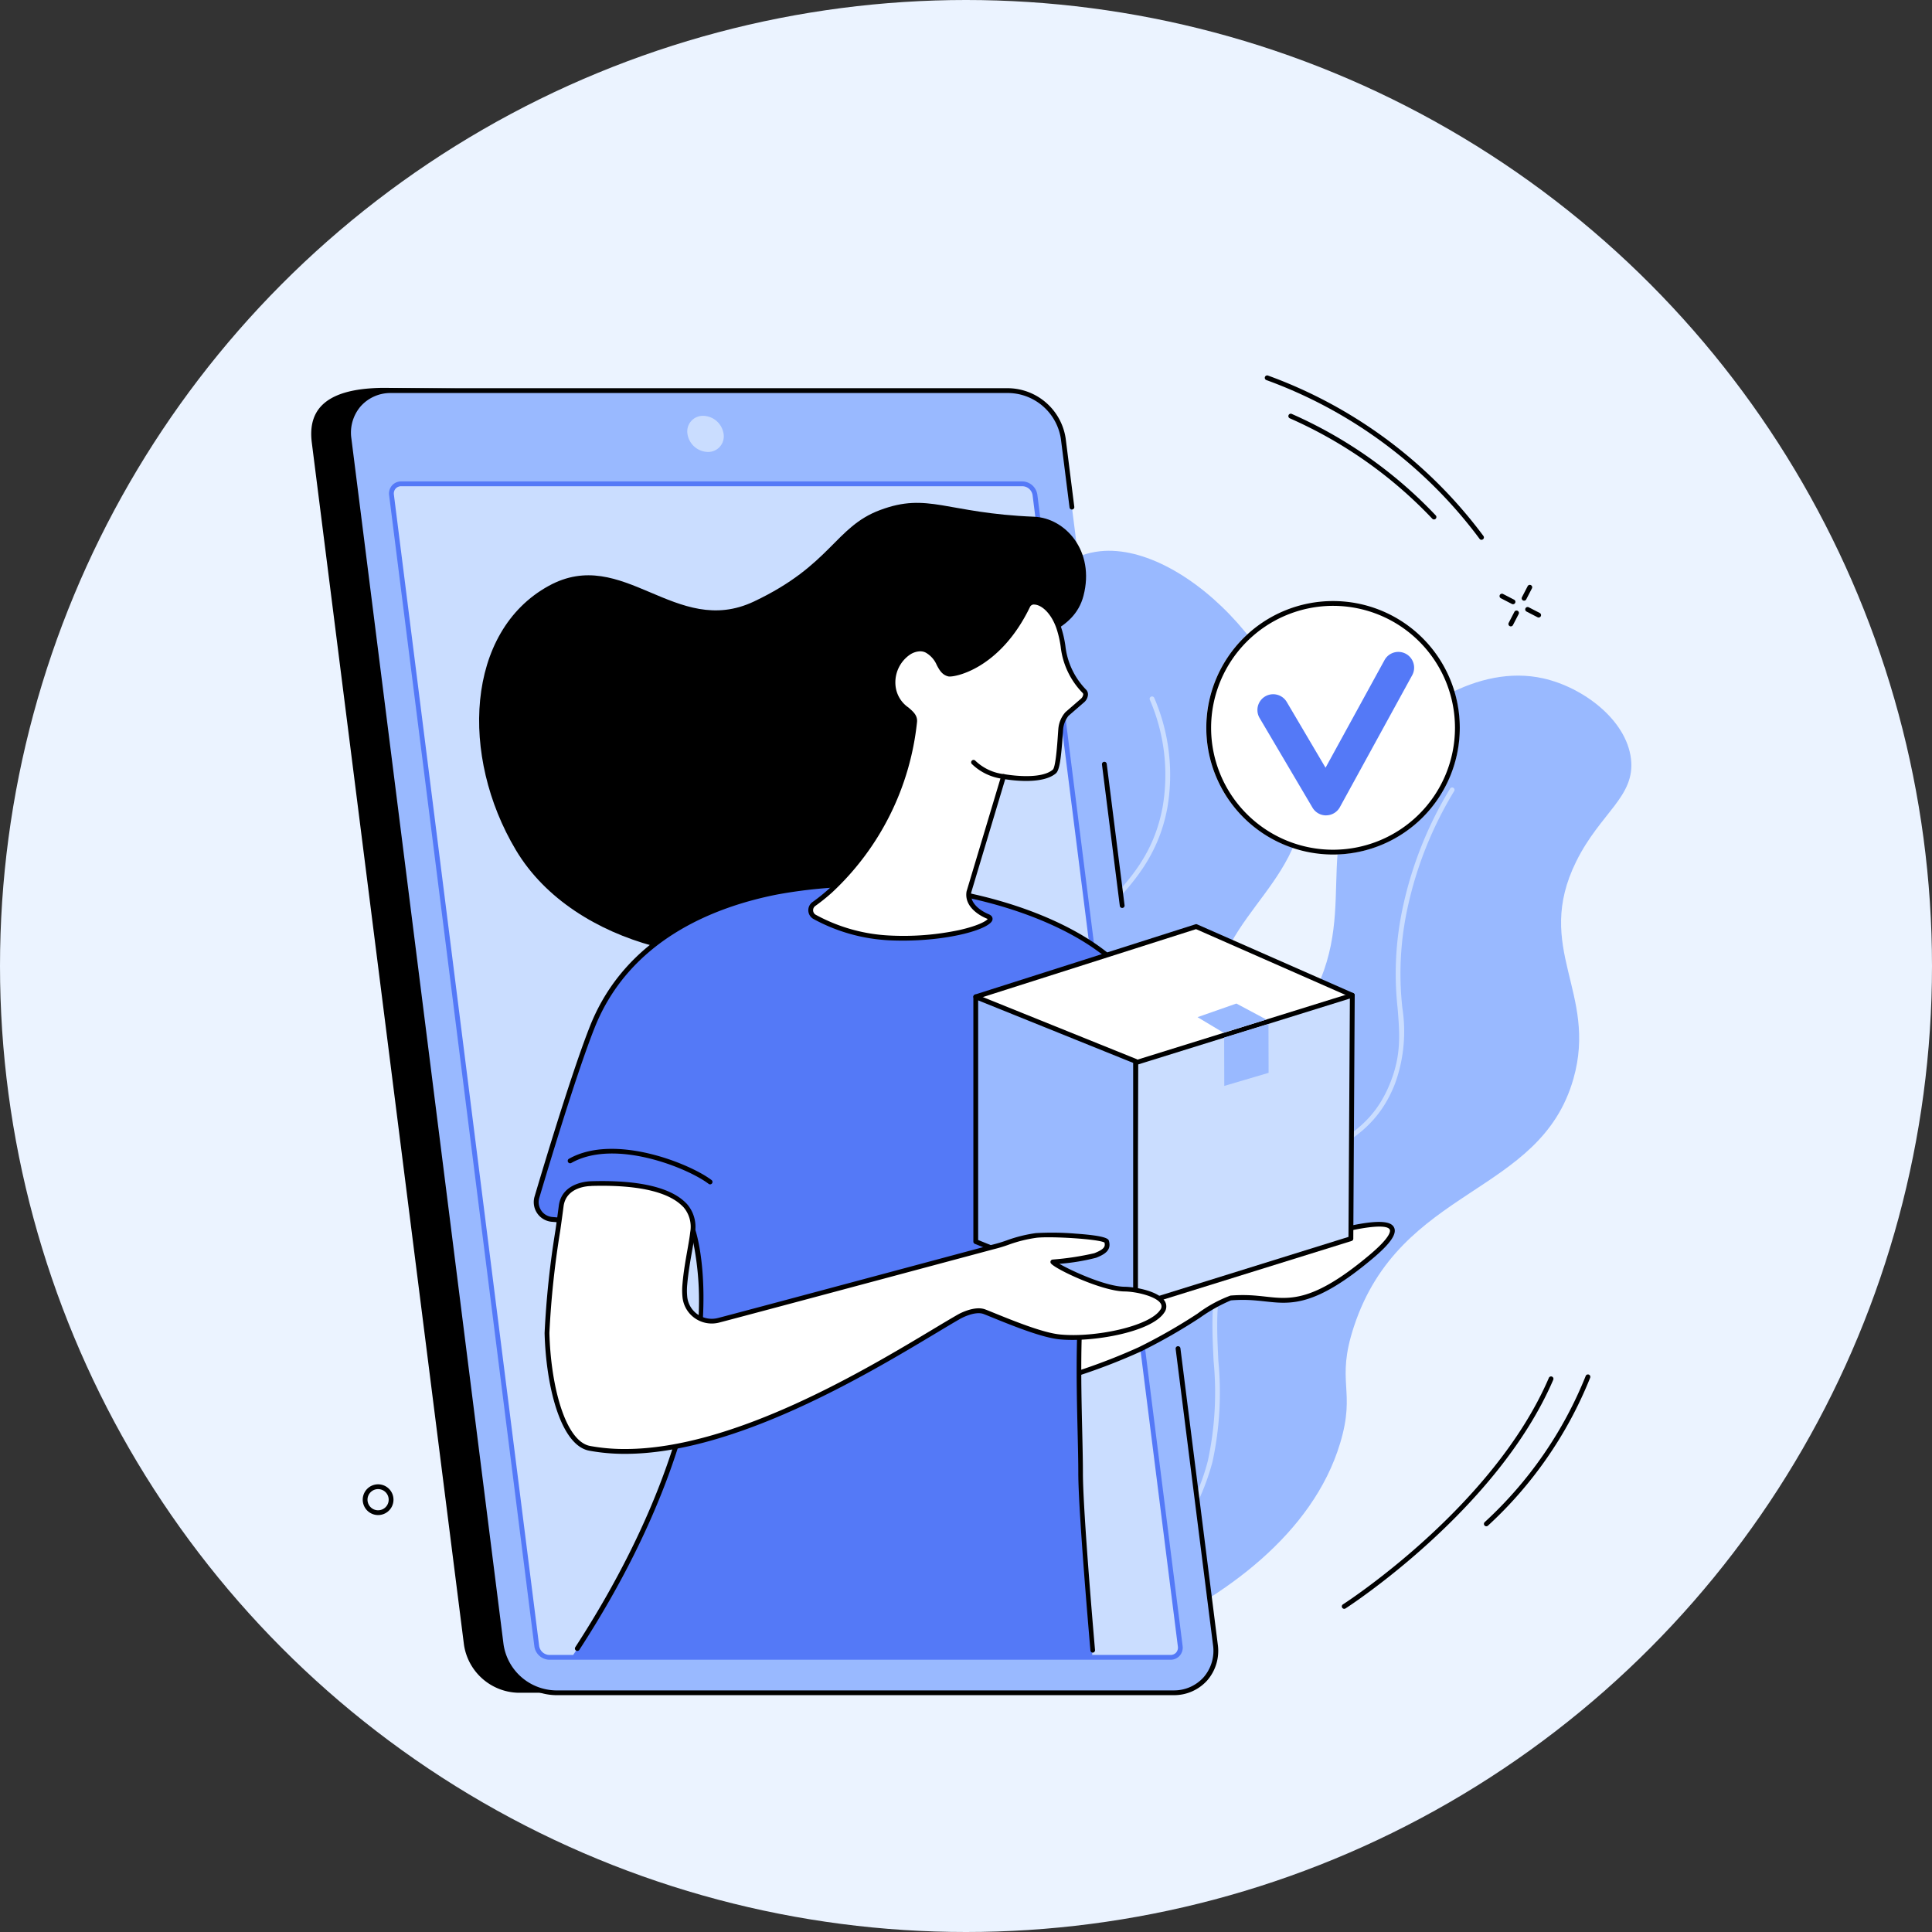 <svg xmlns="http://www.w3.org/2000/svg" width="190" height="190" viewBox="0 0 190 190">
  <rect x="0" y="0" width="190" height="190" fill="#333333" stroke="none"/>
  <g id="Group_1269" data-name="Group 1269" transform="translate(-5708.304 -1953.483)">
    <circle id="Ellipse_67" data-name="Ellipse 67" cx="95" cy="95" r="95" transform="translate(5708.304 1953.483)" fill="#ebf3ff"/>
    <g id="Group_1268" data-name="Group 1268">
      <g id="Group_1248" data-name="Group 1248">
        <g id="Group_1246" data-name="Group 1246">
          <path id="Path_2242" data-name="Path 2242" d="M5799.637,2109.183c-1.848-2.039,8.658-6.949,7.809-14.626-.775-7.014-10.106-7.982-10.424-14.443-.34-6.914,10.176-9.233,9.54-16.254-.49-5.411-6.882-5.649-7.923-11.39-1.251-6.9,7.6-8.638,9.662-18.085,1.928-8.824-4.682-12.375-.754-19.581.512-.938,3.721-6.557,8.948-7.112,8.5-.9,20.751,11.762,20.212,23.737-.454,10.084-9.634,12.134-9.212,22.763.358,9.01,7.048,9.912,5.551,17.062-1.771,8.462-11.731,10.025-12.946,19.49-.635,4.958,1.9,6.092.235,9.71C5816.824,2108.094,5801.674,2111.43,5799.637,2109.183Z" fill="#99b9ff"/>
          <path id="Path_2243" data-name="Path 2243" d="M5802.965,2107.657a.233.233,0,0,1-.218-.146.236.236,0,0,1,.128-.308c6.272-2.589,10.079-5.752,11.314-9.4.917-2.709.051-4.794-.865-7-.981-2.362-2-4.8-1.169-8.306.871-3.693,2.856-5.482,4.775-7.211,1.756-1.583,3.415-3.078,3.938-5.95.739-4.062-1.521-6.625-3.914-9.339-2.345-2.659-4.77-5.409-4.309-9.705.37-3.455,2.366-5.6,4.48-7.863,2.295-2.462,4.669-5.008,5.515-9.578a18.646,18.646,0,0,0-1.26-10.558.236.236,0,0,1,.437-.178,19.113,19.113,0,0,1,1.287,10.822c-.871,4.7-3.4,7.419-5.634,9.814-2.059,2.208-4,4.293-4.356,7.592-.438,4.089,1.917,6.759,4.2,9.342,2.361,2.679,4.8,5.448,4.023,9.735-.551,3.031-2.269,4.578-4.086,6.217-1.866,1.681-3.794,3.419-4.632,6.968-.791,3.354.194,5.724,1.146,8.017s1.85,4.456.876,7.334c-1.281,3.783-5.177,7.041-11.581,9.685A.234.234,0,0,1,5802.965,2107.657Z" fill="#caddff"/>
        </g>
        <g id="Group_1247" data-name="Group 1247">
          <path id="Path_2244" data-name="Path 2244" d="M5803.727,2117.919c-.693-1.255,6.4-3.873,11.679-13.637,3.194-5.913,4.121-11.486,4.948-16.714,2.045-12.936-.807-15.174,2.05-21.368,3.429-7.433,8.814-5.184,13.948-12.986,6.333-9.622.323-16.359,6.915-25.106,3.6-4.779,10.361-9.354,16.8-7.913,3.9.872,8.177,4.06,8.633,7.914.44,3.72-3.009,5.29-5.382,10.085-4.237,8.562,2.143,12.878-.279,21.384-3.287,11.544-17.013,10.53-21.58,24.346-1.839,5.565.235,6.192-1.362,11.491C5834.705,2113.3,5805.1,2120.4,5803.727,2117.919Z" fill="#99b9ff"/>
          <path id="Path_2245" data-name="Path 2245" d="M5808.889,2116.9a.236.236,0,0,1-.111-.444c10.3-5.469,16.459-11.976,18.317-19.341a31.925,31.925,0,0,0,.562-9.752c-.233-4.747-.453-9.231,2.923-14.131a20.558,20.558,0,0,1,7.607-6.427c2.88-1.64,5.366-3.055,6.876-6.929,1.052-2.7.892-4.7.689-7.233a30.934,30.934,0,0,1,.424-9.517,37.673,37.673,0,0,1,4.72-12.06.236.236,0,1,1,.4.243,37.161,37.161,0,0,0-4.662,11.909,30.459,30.459,0,0,0-.416,9.387,15.061,15.061,0,0,1-.721,7.443c-1.569,4.029-4.247,5.553-7.081,7.167a19.906,19.906,0,0,0-7.452,6.284c-3.286,4.77-3.069,9.176-2.84,13.841a32.275,32.275,0,0,1-.576,9.89,23.341,23.341,0,0,1-5.132,9.535A46.245,46.245,0,0,1,5809,2116.871.233.233,0,0,1,5808.889,2116.9Z" fill="#caddff"/>
        </g>
      </g>
      <g id="Group_1261" data-name="Group 1261">
        <g id="Group_1251" data-name="Group 1251">
          <g id="Group_1250" data-name="Group 1250">
            <path id="Path_2246" data-name="Path 2246" d="M5759.272,2119.955h60.763a4.083,4.083,0,0,0,4.143-4.726l-14.962-118.2a5.532,5.532,0,0,0-5.339-4.726l-57.713-.675c-6.625,0-7.524,2.79-7.194,5.4l14.962,118.2A5.534,5.534,0,0,0,5759.272,2119.955Z"/>
            <path id="Path_2247" data-name="Path 2247" d="M5762.928,2119.955h60.763a4.09,4.09,0,0,0,4.143-4.741l-14.962-118.575a5.54,5.54,0,0,0-5.339-4.741H5746.77a4.09,4.09,0,0,0-4.143,4.741l14.962,118.575A5.54,5.54,0,0,0,5762.928,2119.955Z" fill="#99b9ff"/>
            <g id="Group_1249" data-name="Group 1249">
              <path id="Path_2248" data-name="Path 2248" d="M5824.372,2115.377l-14.286-113.219a1.28,1.28,0,0,0-1.233-1.094h-61.09a.945.945,0,0,0-.957,1.1l14.286,113.218a1.281,1.281,0,0,0,1.233,1.095h61.09A.945.945,0,0,0,5824.372,2115.377Z" fill="#caddff"/>
              <path id="Path_2249" data-name="Path 2249" d="M5823.415,2116.708h-61.09a1.524,1.524,0,0,1-1.467-1.3l-14.286-113.219a1.206,1.206,0,0,1,.283-.962,1.187,1.187,0,0,1,.908-.4h61.09a1.524,1.524,0,0,1,1.467,1.3l14.286,113.219a1.2,1.2,0,0,1-.283.962A1.192,1.192,0,0,1,5823.415,2116.708ZM5747.763,2001.3a.723.723,0,0,0-.554.238.736.736,0,0,0-.168.591l14.286,113.219a1.037,1.037,0,0,0,1,.888h61.09a.726.726,0,0,0,.554-.238.743.743,0,0,0,.169-.591l-14.287-113.219a1.037,1.037,0,0,0-1-.888Z" fill="#5479f7"/>
            </g>
            <path id="Path_2250" data-name="Path 2250" d="M5777.912,1997.929a1.532,1.532,0,0,0,1.552-1.776,2.074,2.074,0,0,0-2-1.776,1.532,1.532,0,0,0-1.552,1.776A2.075,2.075,0,0,0,5777.912,1997.929Z" fill="#caddff"/>
            <path id="Path_2251" data-name="Path 2251" d="M5818.664,2042.775a.236.236,0,0,1-.234-.207l-1.755-13.909a.236.236,0,0,1,.468-.059l1.755,13.909a.235.235,0,0,1-.2.264Z"/>
            <path id="Path_2252" data-name="Path 2252" d="M5823.691,2120.191h-60.763a5.791,5.791,0,0,1-5.574-4.948l-14.961-118.574a4.441,4.441,0,0,1,1.034-3.552,4.378,4.378,0,0,1,3.343-1.455h60.763a5.79,5.79,0,0,1,5.574,4.948l.846,6.708a.236.236,0,1,1-.468.059l-.847-6.708a5.3,5.3,0,0,0-5.1-4.535H5746.77a3.911,3.911,0,0,0-2.989,1.3,3.978,3.978,0,0,0-.92,3.18l14.962,118.574a5.3,5.3,0,0,0,5.1,4.535h60.763a3.914,3.914,0,0,0,2.989-1.295,3.982,3.982,0,0,0,.92-3.181l-3.673-29.108a.236.236,0,0,1,.469-.059l3.672,29.108a4.441,4.441,0,0,1-1.034,3.552A4.378,4.378,0,0,1,5823.691,2120.191Z"/>
          </g>
        </g>
        <g id="Group_1260" data-name="Group 1260">
          <path id="Path_2253" data-name="Path 2253" d="M5810,2004.3c3.068.124,6.006,3.362,4.858,7.773-.937,3.6-4.944,4.021-7.058,5.654-6.839,5.283-10.7,24.289-20.364,28.451-7.715,3.32-22.615.595-28.4-9.1-5.506-9.224-4.94-21.48,3.22-25.972,7.335-4.039,12.49,5.174,20.192,1.532,7.593-3.59,7.964-7.333,12.395-8.99C5799.6,2001.864,5801.309,2003.95,5810,2004.3Z"/>
          <g id="Group_1252" data-name="Group 1252">
            <path id="Path_2254" data-name="Path 2254" d="M5808.968,2090.01a60.143,60.143,0,0,0,11.42-3.819c3.732-1.719,8.025-4.974,8.949-5.059a14.831,14.831,0,0,1,2.637.024c2.832.246,4.992,1.111,11.149-4.061,6.989-5.87-5.569-1.887-5.569-1.887a16.191,16.191,0,0,0,2.17-2.928c.239-.854-.169-1.444-2.029-.265-2.953,1.872-2.236,2.455-4.979,3.6a58.971,58.971,0,0,1-15.712,3.3,62.675,62.675,0,0,1-12.262-.681S5802.233,2091.554,5808.968,2090.01Z" fill="#fff"/>
            <path id="Path_2255" data-name="Path 2255" d="M5807.943,2090.37a3.054,3.054,0,0,1-2.2-.853c-2.821-2.713-1.3-10.98-1.235-11.331a.235.235,0,0,1,.272-.189,62.946,62.946,0,0,0,12.21.679,58.683,58.683,0,0,0,15.632-3.283,6.3,6.3,0,0,0,2.5-1.633,12.632,12.632,0,0,1,2.447-1.944c1.066-.676,1.779-.86,2.18-.562.271.2.342.588.2,1.09a10.651,10.651,0,0,1-1.686,2.405c.681-.2,1.725-.482,2.791-.711,3.415-.732,4.109-.274,4.333.134.341.62-.33,1.606-2.114,3.1-5.639,4.737-8.011,4.475-10.521,4.2-.264-.029-.529-.058-.8-.082a14.545,14.545,0,0,0-2.594-.024,15.949,15.949,0,0,0-3.033,1.7,54.76,54.76,0,0,1-5.839,3.335,59.043,59.043,0,0,1-11.414,3.823l-.052.012A4.83,4.83,0,0,1,5807.943,2090.37Zm1.025-.36h0Zm-4.033-11.51c-.225,1.355-1.253,8.377,1.139,10.677a2.893,2.893,0,0,0,2.842.6l.052-.012a58.663,58.663,0,0,0,11.322-3.791,54.465,54.465,0,0,0,5.785-3.307,12.745,12.745,0,0,1,3.241-1.773,15.021,15.021,0,0,1,2.678.024c.276.024.545.053.812.083,2.406.266,4.681.518,10.166-4.089,2.15-1.806,2.077-2.382,2-2.516-.419-.762-4.551.146-7.351,1.034a.236.236,0,0,1-.247-.382,14.432,14.432,0,0,0,2.119-2.834c.08-.287.069-.511-.03-.584-.056-.042-.4-.21-1.646.581a12.152,12.152,0,0,0-2.367,1.881,6.751,6.751,0,0,1-2.648,1.734,59.223,59.223,0,0,1-15.79,3.318A63.927,63.927,0,0,1,5804.935,2078.5Z"/>
          </g>
          <g id="Group_1253" data-name="Group 1253">
            <path id="Path_2256" data-name="Path 2256" d="M5766.568,2054.458c-1.66,4.166-4.222,12.613-5.4,16.6a1.923,1.923,0,0,0,1.6,2.455l13.932,1.743s5.046,15.049-12,40.942l-.042.275,50.876-.1.193-.168s-1.143-13.8-1.143-17.863c0-4.812-.6-14.335.5-20.386s6.876-8.113,6.876-8.113.581-17.02-3.438-21.176C5808.638,2038.436,5774.289,2035.077,5766.568,2054.458Z" fill="#5479f7"/>
            <path id="Path_2257" data-name="Path 2257" d="M5815.776,2116.012a.236.236,0,0,1-.235-.216c-.012-.135-1.193-13.57-1.193-17.461,0-1.112-.031-2.449-.067-4-.117-4.962-.276-11.759.573-16.431,1.011-5.557,5.942-7.846,6.876-8.233.044-1.71.327-17.021-3.376-20.85-2.9-2.994-8.118-5.519-14.33-6.928a47.641,47.641,0,0,0-19.307-.438c-6.3,1.242-14.517,4.52-17.93,13.088-1.7,4.263-4.376,13.13-5.448,16.745a1.468,1.468,0,0,0,1.284,1.88l13.883,1.176a.236.236,0,0,1,.2.16c.054.16,1.3,4,.528,11.035-.712,6.469-3.365,16.959-11.954,30.192a.236.236,0,0,1-.4-.257c8.527-13.136,11.165-23.538,11.877-29.95a29.314,29.314,0,0,0-.459-10.723l-13.722-1.162a1.94,1.94,0,0,1-1.7-2.485c1.074-3.621,3.756-12.5,5.461-16.786,3.492-8.765,11.867-12.112,18.278-13.376a48.12,48.12,0,0,1,19.5.441c6.3,1.428,11.607,4,14.565,7.06,4.041,4.18,3.527,20.649,3.5,21.348a.24.24,0,0,1-.157.215c-.056.02-5.661,2.092-6.723,7.933-.84,4.624-.682,11.393-.565,16.335.036,1.551.067,2.89.067,4.008,0,3.871,1.179,17.285,1.191,17.42a.236.236,0,0,1-.214.256Z"/>
            <path id="Path_2258" data-name="Path 2258" d="M5778.136,2069.957a.233.233,0,0,1-.143-.049c-2.009-1.536-9.2-4.494-13.508-2.053a.236.236,0,0,1-.232-.411c4.491-2.547,11.95.5,14.027,2.089a.236.236,0,0,1-.144.424Z"/>
          </g>
          <g id="Group_1256" data-name="Group 1256">
            <path id="Path_2259" data-name="Path 2259" d="M5838.708,2075.108l-12.911-6.1.145-24.406,15.352,6.757Z" fill="#fff"/>
            <path id="Path_2260" data-name="Path 2260" d="M5804.455,2075.388l26.079-6.927-4.592-23.855-21.487,6.706Z" fill="#fff"/>
            <g id="Group_1254" data-name="Group 1254">
              <path id="Path_2261" data-name="Path 2261" d="M5819.856,2081.929l21.3-6.63.14-23.936-21.3,6.63Z" fill="#caddff"/>
              <path id="Path_2262" data-name="Path 2262" d="M5819.856,2082.165a.237.237,0,0,1-.141-.047.233.233,0,0,1-.095-.191l.14-23.936a.237.237,0,0,1,.166-.224l21.3-6.63a.236.236,0,0,1,.306.227l-.14,23.936a.234.234,0,0,1-.165.224l-21.3,6.63A.248.248,0,0,1,5819.856,2082.165Zm.375-24-.137,23.441,20.824-6.482.138-23.441Z"/>
            </g>
            <g id="Group_1255" data-name="Group 1255">
              <path id="Path_2263" data-name="Path 2263" d="M5819.979,2081.929l-15.715-6.338v-24.076l15.715,6.338Z" fill="#99b9ff"/>
              <path id="Path_2264" data-name="Path 2264" d="M5819.979,2082.165a.232.232,0,0,1-.089-.018l-15.714-6.338a.237.237,0,0,1-.148-.219v-24.076a.236.236,0,0,1,.325-.219l15.714,6.338a.237.237,0,0,1,.148.219v24.077a.237.237,0,0,1-.236.236Zm-15.479-6.734,15.243,6.148v-23.567l-15.243-6.148Z"/>
            </g>
            <path id="Path_2265" data-name="Path 2265" d="M5804.264,2051.75a.236.236,0,0,1-.071-.461l21.677-6.908a.232.232,0,0,1,.166.009l15.353,6.757a.236.236,0,0,1-.191.432l-15.27-6.721-21.592,6.881A.252.252,0,0,1,5804.264,2051.75Z"/>
            <path id="Path_2266" data-name="Path 2266" d="M5828.692,2055.523l.013,4.752,4.358-1.286-.013-4.8Z" fill="#99b9ff"/>
            <path id="Path_2267" data-name="Path 2267" d="M5828.633,2055.05l-2.56-1.536,3.82-1.339,2.953,1.575Z" fill="#99b9ff"/>
          </g>
          <g id="Group_1258" data-name="Group 1258">
            <g id="Group_1257" data-name="Group 1257">
              <path id="Path_2268" data-name="Path 2268" d="M5799.429,2017.446c1.317.658,1.143,2.079,2.188,2.328.361.085,4.821-.562,7.786-6.747.349-.728,2.137-.326,3.012,2.163.763,2.173.085,3.5,2.543,6.293.235.268.044.706-.237.925l-1.492,1.293a2.644,2.644,0,0,0-.606,1.457c-.1,1.231-.216,3.839-.63,4.194-1.378,1.181-5,.493-5,.493l-3.406,11.356c-.255,1.6,1.86,2.4,1.86,2.4,1.362.55-3.355,2.421-9.727,2.114a16.97,16.97,0,0,1-7.3-2.062.753.753,0,0,1-.071-1.274,18.014,18.014,0,0,0,1.631-1.311,26.468,26.468,0,0,0,8.268-16.574c.154-1.226-1.947-1.325-2.116-3.611C5795.958,2018.5,5798.1,2016.779,5799.429,2017.446Z" fill="#fff"/>
              <path id="Path_2269" data-name="Path 2269" d="M5797.087,2045.986c-.453,0-.914-.01-1.38-.033a17.285,17.285,0,0,1-7.4-2.091.988.988,0,0,1-.093-1.672,17.527,17.527,0,0,0,1.61-1.294,26.248,26.248,0,0,0,8.192-16.429c.05-.4-.212-.644-.68-1.046a3.387,3.387,0,0,1-1.437-2.518,3.788,3.788,0,0,1,1.588-3.4,2.026,2.026,0,0,1,2.047-.267,3,3,0,0,1,1.309,1.436c.233.433.417.775.829.873.031,0,4.481-.285,7.518-6.619a.877.877,0,0,1,.885-.457c.829.045,1.943.881,2.562,2.644a10.581,10.581,0,0,1,.441,1.888,7.318,7.318,0,0,0,2.057,4.327.675.675,0,0,1,.161.522,1.119,1.119,0,0,1-.43.745l-1.482,1.285a2.5,2.5,0,0,0-.526,1.3c-.014.182-.029.393-.045.623-.158,2.232-.305,3.422-.666,3.732-1.266,1.084-4.175.712-4.989.582l-3.342,11.14c-.206,1.386,1.693,2.123,1.713,2.13.414.167.4.443.377.554C5805.71,2044.832,5801.817,2045.986,5797.087,2045.986Zm1.706-28.45a1.908,1.908,0,0,0-1.044.358,3.309,3.309,0,0,0-1.38,2.974,2.95,2.95,0,0,0,1.275,2.195c.475.408.924.794.84,1.463a26.706,26.706,0,0,1-8.344,16.72,18.22,18.22,0,0,1-1.653,1.329.516.516,0,0,0,.049.874,16.815,16.815,0,0,0,7.194,2.033,26.483,26.483,0,0,0,6.888-.529c1.9-.424,2.7-.905,2.815-1.091a.363.363,0,0,0-.076-.039c-.089-.034-2.287-.888-2-2.659a.28.28,0,0,1,.007-.031l3.407-11.356a.236.236,0,0,1,.27-.164c.035.006,3.528.653,4.8-.44.279-.24.436-2.46.5-3.408.016-.231.031-.444.046-.626a2.814,2.814,0,0,1,.7-1.624l1.483-1.286a.675.675,0,0,0,.259-.424.2.2,0,0,0-.045-.165,7.714,7.714,0,0,1-2.168-4.563,10.166,10.166,0,0,0-.421-1.808c-.544-1.55-1.492-2.294-2.142-2.33a.431.431,0,0,0-.434.19c-2.984,6.224-7.545,7-8.054,6.874-.618-.147-.88-.636-1.134-1.108a2.542,2.542,0,0,0-1.1-1.238A1.178,1.178,0,0,0,5798.793,2017.536Z"/>
            </g>
            <path id="Path_2270" data-name="Path 2270" d="M5806.992,2030.081a.245.245,0,0,1-.038,0,5.327,5.327,0,0,1-3.083-1.471.236.236,0,0,1,.34-.327,4.87,4.87,0,0,0,2.818,1.332.236.236,0,0,1-.037.469Z"/>
          </g>
          <g id="Group_1259" data-name="Group 1259">
            <path id="Path_2271" data-name="Path 2271" d="M5802.651,2082.953c-6.052,3.456-23.665,15.341-36.36,12.963-2.741-.513-4.069-6.482-4.193-11.345-.067-2.654,1.035-9.654,1.394-12.472.286-2.248,2.953-2.213,2.953-2.213,6.673-.2,8.553,1.463,9.246,2.164a3.2,3.2,0,0,1,.723,2.641c-.142,1.256-.589,3.121-.762,5.112a6.212,6.212,0,0,0,.009,1.287,2.656,2.656,0,0,0,3.313,2.238c3.762-.981,26.949-7.2,26.99-7.211a31.187,31.187,0,0,1,4.229-1.13c1.359-.163,6.805.113,6.942.6.2.7-.254,1.021-1.123,1.37a27.455,27.455,0,0,1-4.166.639c.285.416,4.751,2.638,7.049,2.667,1.473.019,4.631.778,3.706,2.179-1.185,1.793-6.828,2.835-10.051,2.524-1.813-.175-4.787-1.407-7.4-2.473A3.628,3.628,0,0,0,5802.651,2082.953Z" fill="#fff"/>
            <path id="Path_2272" data-name="Path 2272" d="M5769.78,2096.46a19.146,19.146,0,0,1-3.533-.312c-2.824-.529-4.253-6.369-4.385-11.571a88.557,88.557,0,0,1,1.071-10.126c.132-.945.246-1.761.325-2.382.309-2.428,3.16-2.414,3.19-2.419,7-.21,8.814,1.63,9.411,2.234a3.42,3.42,0,0,1,.79,2.833c-.058.51-.162,1.1-.282,1.784-.177,1-.377,2.138-.48,3.323a6.122,6.122,0,0,0,.008,1.238,2.4,2.4,0,0,0,1.034,1.694,2.439,2.439,0,0,0,1.985.344c3.01-.785,18.645-4.975,24.531-6.553,2.387-.639,2.456-.658,2.467-.66a14.3,14.3,0,0,0,1.378-.414,13.82,13.82,0,0,1,2.875-.72,27.754,27.754,0,0,1,3.974.055c3.083.218,3.174.542,3.223.716.267.951-.477,1.338-1.262,1.653a20.872,20.872,0,0,1-3.611.595c1.222.709,4.563,2.233,6.409,2.256,1.127.014,3.454.462,3.991,1.475a1,1,0,0,1-.091,1.07c-1.283,1.942-7.116,2.934-10.271,2.629-1.788-.173-4.67-1.348-7.213-2.385l-.257-.1c-.853-.347-2.252.426-2.289.446-.7.4-1.565.919-2.561,1.516C5793.6,2088.64,5780.557,2096.46,5769.78,2096.46Zm-3.338-26.338c-.2,0-2.465.041-2.716,2.007-.079.623-.193,1.441-.326,2.387a88.592,88.592,0,0,0-1.066,10.049c.132,5.178,1.548,10.66,4,11.119a18.739,18.739,0,0,0,3.454.3c10.637,0,23.6-7.777,30.176-11.72,1-.6,1.861-1.116,2.57-1.521h0c.066-.037,1.628-.91,2.7-.473l.258.1c2.512,1.025,5.36,2.186,7.079,2.352,3.38.326,8.754-.788,9.832-2.419a.528.528,0,0,0,.068-.589c-.384-.724-2.376-1.209-3.579-1.224-2.238-.028-6.865-2.22-7.242-2.77a.236.236,0,0,1,.174-.368,27.545,27.545,0,0,0,4.1-.624c.958-.384,1.1-.638,1-1.044-.539-.35-5.3-.64-6.7-.472a13.441,13.441,0,0,0-2.781.7,14.492,14.492,0,0,1-1.424.427l-2.449.656c-5.886,1.578-21.522,5.768-24.534,6.553a2.9,2.9,0,0,1-2.37-.41,2.871,2.871,0,0,1-1.236-2.028,6.505,6.505,0,0,1-.01-1.335c.1-1.205.307-2.352.485-3.364.119-.676.222-1.26.278-1.755a2.963,2.963,0,0,0-.652-2.443c-.566-.573-2.273-2.3-9.076-2.1Z"/>
          </g>
        </g>
      </g>
      <g id="Group_1263" data-name="Group 1263">
        <g id="Group_1262" data-name="Group 1262">
          <circle id="Ellipse_68" data-name="Ellipse 68" cx="12.464" cy="12.464" r="12.464" transform="matrix(0.984, -0.176, 0.176, 0.984, 5824.931, 2014.981)" fill="#fff"/>
          <path id="Path_2273" data-name="Path 2273" d="M5839.4,2013.064a11.992,11.992,0,1,1-11.992,11.992A12.006,12.006,0,0,1,5839.4,2013.064Zm0-.472a12.464,12.464,0,1,0,12.464,12.464A12.464,12.464,0,0,0,5839.4,2012.592Z"/>
        </g>
        <path id="Path_2274" data-name="Path 2274" d="M5838.713,2033.671a1.549,1.549,0,0,1-1.335-.763l-5.2-8.814a1.55,1.55,0,1,1,2.671-1.575l3.814,6.465,5.815-10.612a1.551,1.551,0,0,1,2.72,1.49l-7.126,13a1.552,1.552,0,0,1-1.335.805Z" fill="#5479f7"/>
      </g>
      <g id="Group_1267" data-name="Group 1267">
        <g id="Group_1264" data-name="Group 1264">
          <path id="Path_2275" data-name="Path 2275" d="M5858.189,2012.557a.235.235,0,0,1-.21-.344l.561-1.084a.236.236,0,0,1,.42.217l-.562,1.084A.234.234,0,0,1,5858.189,2012.557Z"/>
          <path id="Path_2276" data-name="Path 2276" d="M5856.882,2015.083a.232.232,0,0,1-.108-.027.236.236,0,0,1-.1-.318l.561-1.084a.236.236,0,0,1,.42.217l-.561,1.084A.237.237,0,0,1,5856.882,2015.083Z"/>
          <path id="Path_2277" data-name="Path 2277" d="M5857.1,2012.905a.238.238,0,0,1-.108-.026l-1.084-.561a.236.236,0,1,1,.217-.419l1.084.561a.236.236,0,0,1-.109.445Z"/>
          <path id="Path_2278" data-name="Path 2278" d="M5859.621,2014.212a.235.235,0,0,1-.109-.026l-1.084-.561a.236.236,0,0,1,.217-.42l1.084.561a.236.236,0,0,1-.108.446Z"/>
        </g>
        <g id="Group_1265" data-name="Group 1265">
          <path id="Path_2279" data-name="Path 2279" d="M5854.474,2103.584a.236.236,0,0,1-.16-.409,39.457,39.457,0,0,0,9.935-14.377.236.236,0,1,1,.438.176,39.913,39.913,0,0,1-10.053,14.548A.231.231,0,0,1,5854.474,2103.584Z"/>
          <path id="Path_2280" data-name="Path 2280" d="M5840.5,2111.7a.236.236,0,0,1-.127-.435c.147-.094,14.765-9.524,20.246-22.264a.236.236,0,1,1,.433.186c-5.539,12.876-20.277,22.381-20.425,22.476A.235.235,0,0,1,5840.5,2111.7Z"/>
        </g>
        <g id="Group_1266" data-name="Group 1266">
          <path id="Path_2281" data-name="Path 2281" d="M5849.328,2004.567a.232.232,0,0,1-.17-.073,43.35,43.35,0,0,0-14.008-9.872.236.236,0,1,1,.186-.434,43.809,43.809,0,0,1,14.163,9.98.237.237,0,0,1-.007.334A.24.24,0,0,1,5849.328,2004.567Z"/>
          <path id="Path_2282" data-name="Path 2282" d="M5854,2006.572a.237.237,0,0,1-.191-.1,45.476,45.476,0,0,0-20.963-15.61.236.236,0,1,1,.17-.44,45.946,45.946,0,0,1,21.175,15.772.236.236,0,0,1-.191.375Z"/>
        </g>
        <path id="Path_2283" data-name="Path 2283" d="M5745.49,2102.48a1.512,1.512,0,1,1,.921-.314A1.511,1.511,0,0,1,5745.49,2102.48Zm-.637-2.337a1.041,1.041,0,1,0,1.459.19A1.041,1.041,0,0,0,5744.853,2100.143Z"/>
      </g>
    </g>
  </g>
</svg>
